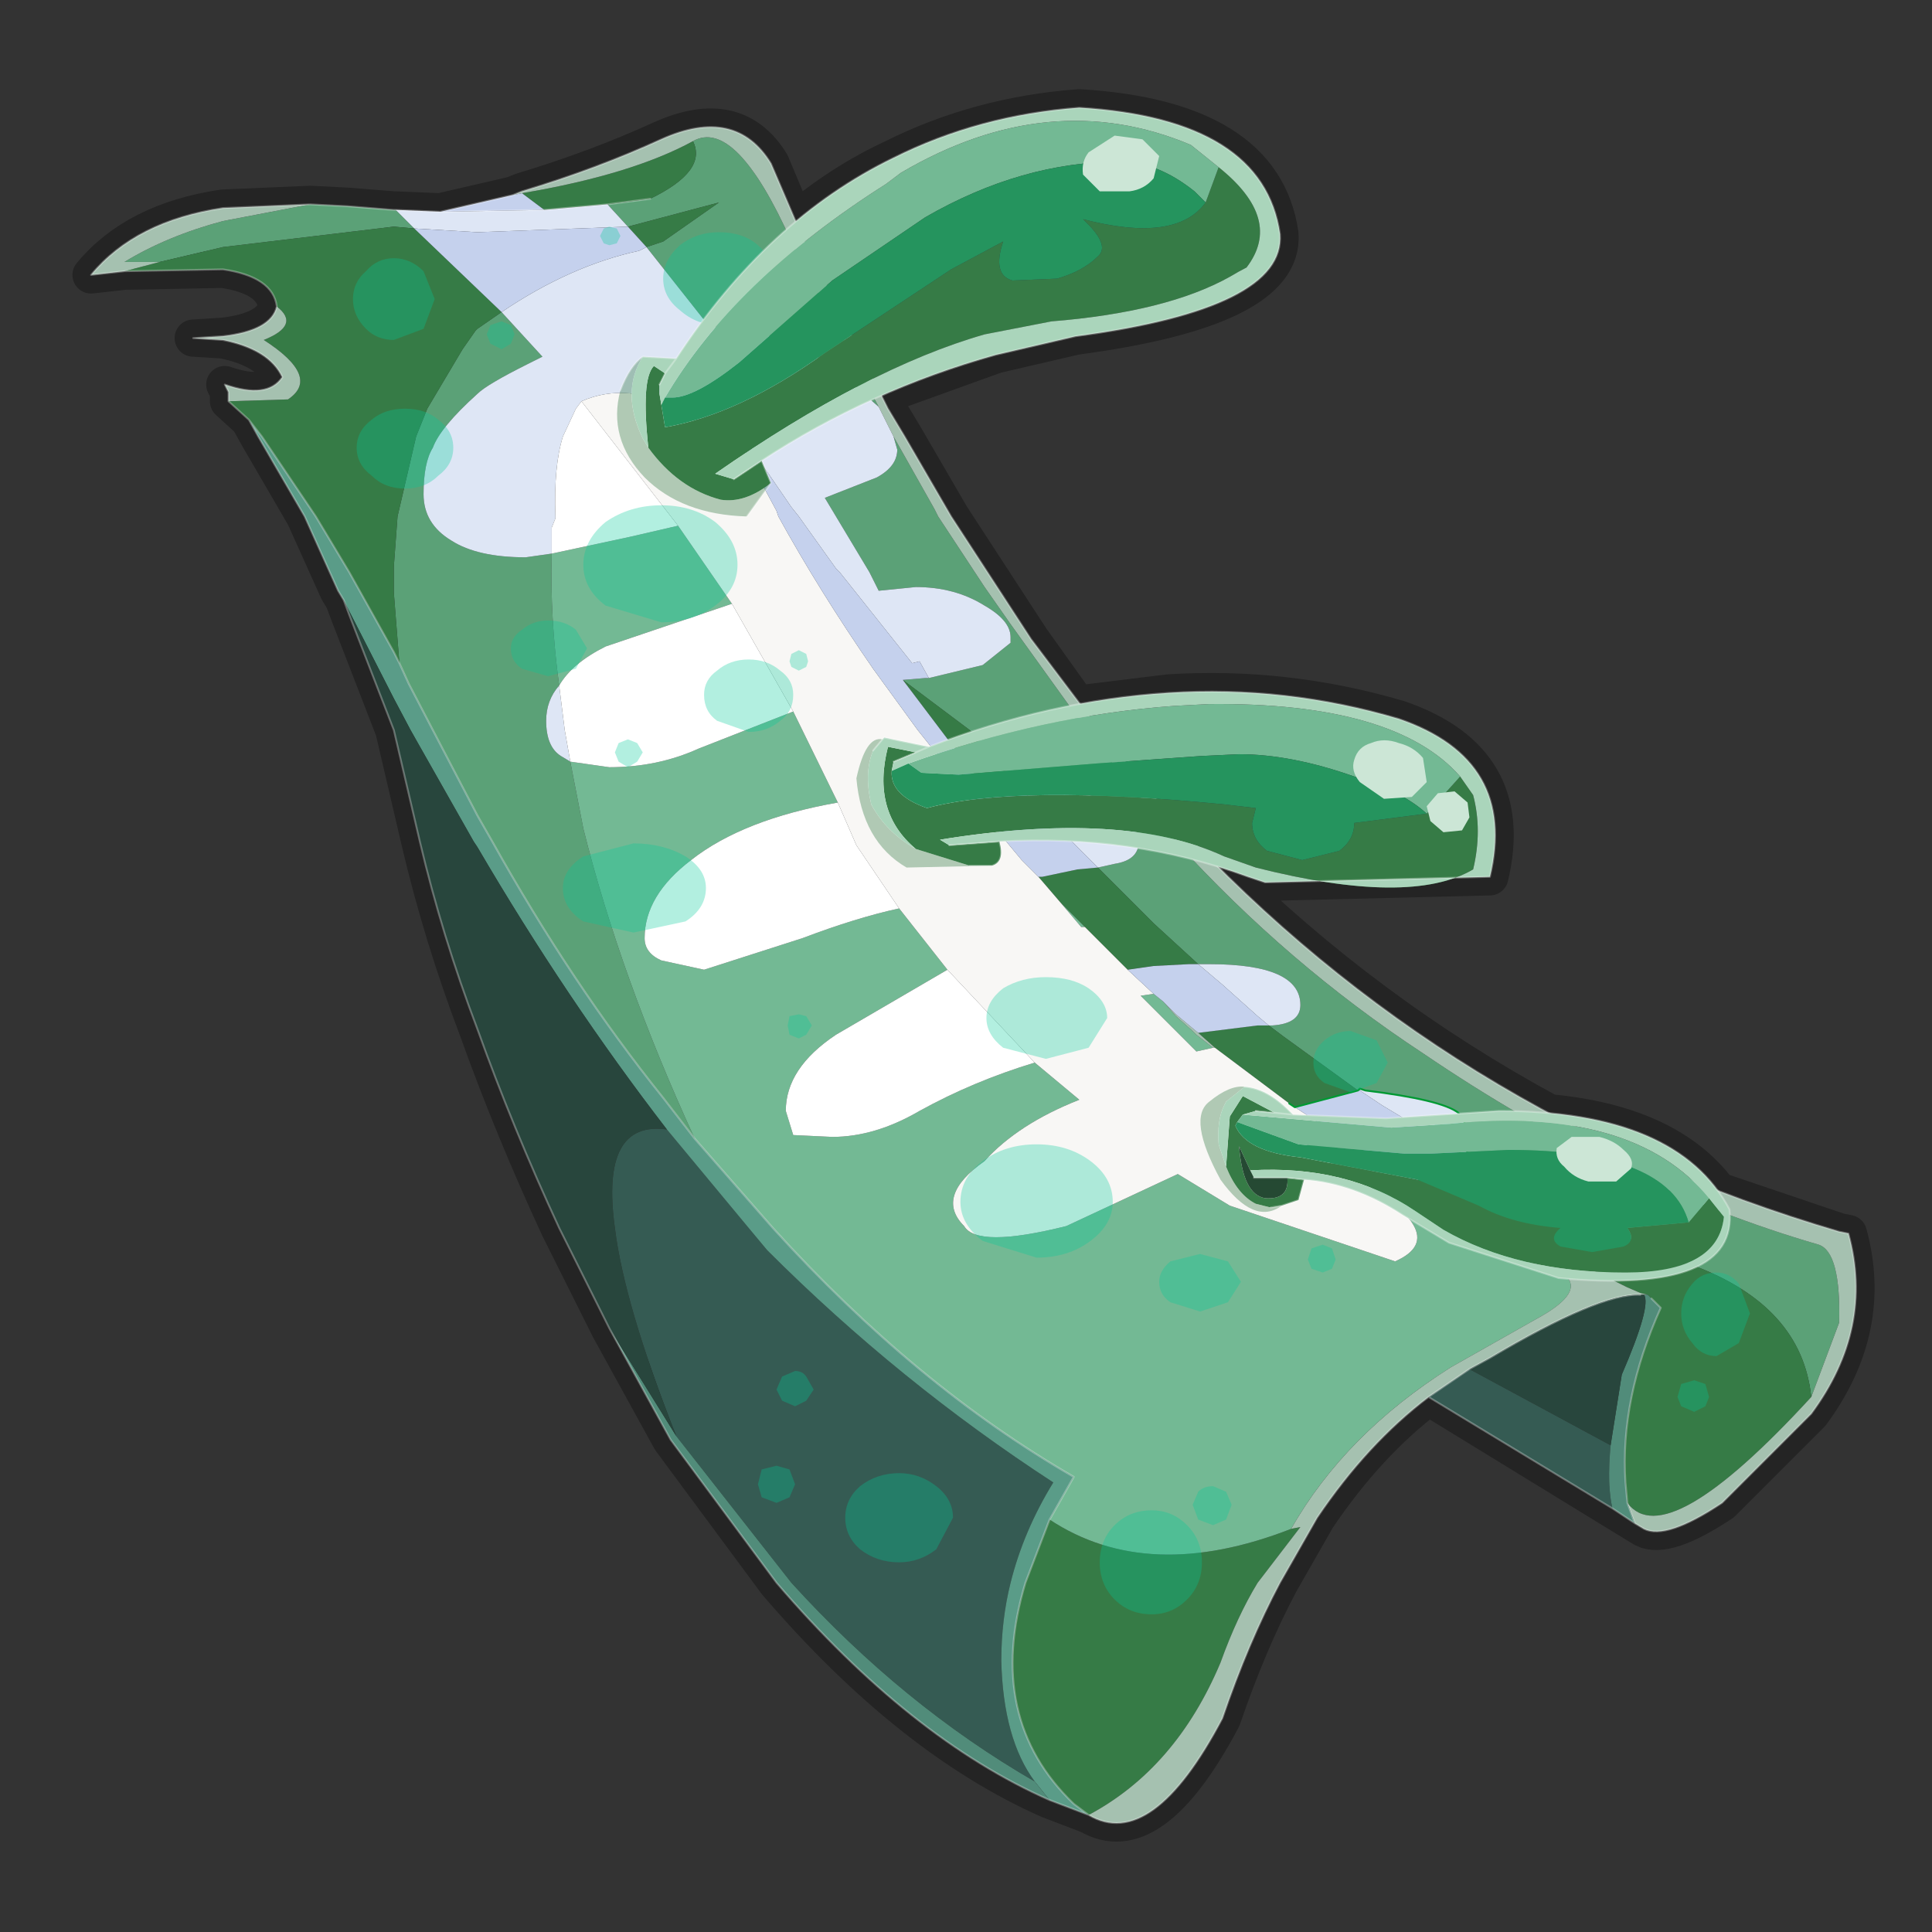 <?xml version="1.0" encoding="UTF-8" standalone="no"?>
<svg xmlns:xlink="http://www.w3.org/1999/xlink" height="520.0px" width="520.0px" xmlns="http://www.w3.org/2000/svg">
  <rect width="100%" height="100%" fill="#333333" stroke="none"/>
  <g transform="matrix(10.0, 0.0, 0.0, 10.0, 0.0, 0.0)">
    <use height="52.0" transform="matrix(1.0, 0.0, 0.0, 1.0, 0.0, 0.0)" width="52.0" xlink:href="#shape0"/>
  </g>
  <defs>
    <g id="shape0" transform="matrix(1.0, 0.0, 0.0, 1.0, 0.0, 0.0)">
      <path d="M52.0 0.0 L52.0 52.0 0.0 52.0 0.0 0.0 52.0 0.0" fill="#33cc33" fill-opacity="0.0" fill-rule="evenodd" stroke="none"/>
      <path d="M14.05 5.15 Q16.05 4.55 17.8 3.75 19.8 2.85 20.75 4.4 L21.4 5.95 Q22.65 4.9 24.05 4.25 26.35 3.1 29.05 2.9 34.0 3.2 34.45 6.3 34.6 8.3 28.95 9.05 L26.8 9.55 23.75 10.65 23.9 11.0 24.35 11.75 25.6 13.9 27.75 17.2 29.0 18.95 31.45 18.65 Q34.6 18.45 37.65 19.35 40.85 20.45 40.1 23.6 L34.05 23.75 33.6 23.6 32.8 23.35 Q36.8 27.3 41.7 29.95 44.9 30.25 46.25 32.05 L49.5 33.15 49.75 33.2 Q50.45 35.75 48.75 38.05 L46.35 40.45 Q44.85 41.45 44.25 41.15 L44.0 41.0 38.45 37.6 Q36.8 38.85 35.45 40.85 L34.45 42.6 Q33.6 44.2 32.9 46.25 31.0 49.85 29.3 48.85 L28.25 48.45 Q24.5 46.8 20.9 42.6 L18.05 38.75 16.4 35.75 15.05 33.05 Q13.8 30.35 12.85 27.7 11.9 25.2 11.3 22.65 L10.6 19.65 9.4 16.55 9.25 16.15 9.1 15.9 8.2 13.9 6.95 11.75 6.7 11.3 6.15 10.8 6.15 10.55 6.05 10.35 Q7.2 10.75 7.6 10.15 7.25 9.4 6.0 9.15 L5.2 9.1 6.0 9.05 Q7.3 8.9 7.45 8.25 7.35 7.45 6.0 7.25 L3.35 7.3 2.45 7.4 Q3.65 5.95 6.0 5.6 L8.35 5.5 9.35 5.55 10.6 5.65 10.65 5.65 11.85 5.7 13.8 5.25 14.05 5.15 Z" fill="none" stroke="#000000" stroke-linecap="round" stroke-linejoin="round" stroke-opacity="0.302" stroke-width="1.0"/>
      <path d="M16.35 5.5 L17.5 5.35 Q19.05 4.6 18.65 3.8 19.8 3.15 21.3 6.5 L21.45 6.8 23.65 10.95 22.4 9.85 Q20.85 8.8 19.1 8.8 L17.4 6.65 17.85 6.5 19.35 5.45 16.9 6.1 16.35 5.5 M10.65 5.65 L11.15 6.15 10.6 6.1 6.0 6.65 4.3 7.05 3.35 7.05 Q4.5 6.35 6.0 5.95 L8.35 5.5 9.35 5.55 10.6 5.65 10.65 5.65 M13.5 8.4 L14.6 9.6 14.2 9.8 Q13.1 10.35 12.85 10.6 11.85 11.5 11.65 12.05 11.4 12.45 11.4 13.3 11.4 14.1 12.15 14.55 12.85 15.0 14.15 15.0 L14.85 14.9 Q14.8 16.6 15.05 18.45 14.7 18.85 14.7 19.4 14.7 20.1 15.1 20.35 L15.35 20.5 15.7 22.3 Q16.7 26.3 18.7 30.65 L17.85 29.55 Q15.4 26.5 13.25 22.65 L12.85 21.95 11.65 19.65 11.0 18.4 10.75 17.85 10.6 15.95 10.6 15.75 10.6 15.45 10.6 15.25 10.7 13.9 11.2 11.75 11.5 11.0 12.45 9.4 12.8 8.9 12.85 8.85 13.5 8.4 M25.0 18.25 L26.45 17.9 27.2 17.3 27.2 17.15 Q27.2 16.7 26.5 16.3 25.7 15.8 24.65 15.8 L23.65 15.9 23.6 15.8 23.4 15.4 22.2 13.4 23.6 12.85 Q24.15 12.55 24.15 12.1 L24.05 11.75 25.15 13.7 25.25 13.9 26.5 15.8 27.2 16.8 29.25 19.65 29.95 20.55 31.65 22.65 Q34.65 25.95 38.3 28.35 43.6 31.95 48.95 33.5 49.55 33.7 49.5 35.6 L48.75 37.6 Q48.5 35.15 45.55 34.05 42.4 32.8 39.45 31.1 39.7 30.55 39.25 29.95 38.8 29.6 36.75 29.35 L36.6 29.3 36.6 29.35 36.55 29.35 34.55 27.9 34.15 27.6 34.25 27.6 Q35.0 27.55 35.0 27.05 35.0 25.95 32.55 25.95 L32.25 25.95 31.65 25.4 31.05 24.85 29.55 23.35 30.0 23.25 Q30.65 23.15 30.65 22.65 30.65 22.15 30.1 21.75 29.4 21.25 27.95 21.25 L27.55 21.3 27.05 20.75 26.1 19.65 24.3 18.3 24.9 18.25 25.0 18.25 M36.55 29.35 L36.6 29.3 36.55 29.35" fill="#5ba177" fill-rule="evenodd" stroke="none"/>
      <path d="M43.4 40.6 L38.45 37.6 39.55 36.85 43.35 38.9 Q43.25 40.0 43.4 40.6 M17.95 30.4 L20.15 33.05 20.65 33.65 Q24.2 37.2 28.35 39.9 27.55 41.2 27.2 42.6 26.95 43.6 26.95 44.7 27.0 46.8 27.85 47.95 24.3 45.9 21.3 42.6 L18.2 38.65 Q16.8 35.1 16.55 33.05 16.15 30.15 17.95 30.4" fill="#355b53" fill-rule="evenodd" stroke="none"/>
      <path d="M16.35 5.5 L14.65 5.65 14.05 5.2 Q17.0 4.7 18.65 3.8 19.05 4.6 17.5 5.35 L16.35 5.5 M6.7 11.3 L6.15 10.8 7.75 10.75 Q8.65 10.15 7.1 9.15 8.1 8.75 7.45 8.25 7.35 7.45 6.0 7.25 L3.35 7.3 4.3 7.05 6.0 6.65 10.6 6.1 11.15 6.15 13.5 8.4 12.85 8.85 12.8 8.9 12.45 9.4 11.5 11.0 11.2 11.75 10.7 13.9 10.6 15.25 10.6 15.45 10.6 15.75 10.6 15.95 10.75 17.85 10.6 17.55 9.4 15.4 8.5 13.9 7.05 11.75 6.7 11.3 M19.5 10.95 L19.5 11.0 19.45 11.0 19.5 10.95 M16.9 6.1 L19.35 5.45 17.85 6.5 17.4 6.65 16.9 6.1 M34.85 29.8 L34.7 29.7 32.7 28.2 32.25 27.8 33.85 27.6 34.15 27.6 34.55 27.9 36.55 29.35 34.85 29.8 M30.35 26.1 L29.5 25.25 29.3 25.05 29.2 24.95 28.55 24.3 27.95 23.6 28.05 23.6 29.0 23.4 29.55 23.35 31.05 24.85 31.65 25.4 32.25 25.95 32.0 25.95 31.05 26.0 30.35 26.1 M34.75 41.15 L35.0 41.1 33.85 42.6 Q33.3 43.5 32.85 44.75 31.65 47.6 29.3 48.85 L28.9 48.55 Q26.5 46.25 27.6 42.6 L28.25 40.9 Q30.9 42.65 34.75 41.15 M39.45 31.1 Q42.4 32.8 45.55 34.05 48.5 35.15 48.75 37.6 44.85 41.85 43.8 40.45 L43.75 39.9 Q43.6 37.65 44.7 35.2 L44.45 34.95 44.35 34.85 44.15 34.8 43.8 34.65 38.05 31.8 38.9 31.65 39.4 31.2 39.45 31.1 M24.3 18.3 L26.1 19.65 27.05 20.75 27.55 21.3 26.55 21.35 26.45 21.15 25.85 20.35 24.3 18.3" fill="#367b46" fill-rule="evenodd" stroke="none"/>
      <path d="M18.7 30.65 Q16.7 26.3 15.7 22.3 L15.35 20.5 16.4 20.65 Q17.7 20.65 18.8 20.15 L21.35 19.15 22.55 21.6 Q20.0 22.05 18.6 23.15 17.35 24.1 17.35 25.25 17.35 25.65 17.8 25.85 L18.95 26.1 21.6 25.25 Q23.05 24.7 24.2 24.45 L25.5 26.1 22.5 27.85 Q21.15 28.75 21.15 29.9 L21.35 30.55 22.4 30.6 Q23.55 30.6 24.75 29.9 26.2 29.1 27.85 28.6 L29.05 29.6 Q27.4 30.25 26.5 31.25 25.15 32.2 25.95 33.0 26.3 33.6 28.7 33.0 L31.7 31.6 33.1 32.45 37.55 33.95 Q39.25 33.2 36.1 31.5 L34.7 30.45 35.3 30.4 Q38.85 33.05 42.2 34.4 42.55 34.85 41.35 35.5 L39.05 36.8 Q36.2 38.6 34.75 41.15 30.9 42.65 28.25 40.9 L28.9 39.75 Q24.65 37.3 20.8 33.05 L18.7 30.65 M15.05 18.45 Q14.8 16.6 14.85 14.9 L16.95 14.45 18.25 14.15 19.7 16.25 16.3 17.4 Q15.4 17.85 15.05 18.45 M32.65 28.2 L32.2 28.3 30.7 26.8 31.05 26.75 31.3 26.95 31.65 27.35 32.1 27.75 32.2 27.85 32.65 28.2 M29.2 24.95 L29.1 24.95 28.55 24.3 29.2 24.95" fill="#73b994" fill-rule="evenodd" stroke="none"/>
      <path d="M18.65 3.8 Q17.0 4.7 14.05 5.2 L13.8 5.25 14.05 5.15 Q16.05 4.55 17.8 3.75 19.8 2.85 20.75 4.4 L21.65 6.5 23.9 11.0 24.35 11.75 25.6 13.9 27.75 17.2 29.6 19.65 31.65 22.15 Q38.95 30.05 49.5 33.15 L49.75 33.2 Q50.45 35.75 48.75 38.05 L46.35 40.45 Q44.85 41.45 44.25 41.15 L44.0 41.0 43.8 40.45 Q44.85 41.85 48.75 37.6 L49.5 35.6 Q49.55 33.7 48.95 33.5 43.6 31.95 38.3 28.35 34.65 25.95 31.65 22.65 L29.95 20.55 29.25 19.65 27.2 16.8 26.5 15.8 25.25 13.9 25.15 13.7 24.05 11.75 23.65 10.95 21.45 6.8 21.3 6.5 Q19.8 3.15 18.65 3.8 M38.45 37.6 Q36.8 38.85 35.45 40.85 L34.45 42.6 Q33.6 44.2 32.9 46.25 31.0 49.85 29.3 48.85 31.65 47.6 32.85 44.75 33.3 43.5 33.85 42.6 L35.0 41.1 34.75 41.15 Q36.2 38.6 39.05 36.8 L41.35 35.5 Q42.55 34.85 42.2 34.4 38.85 33.05 35.3 30.4 L35.7 30.35 38.05 31.8 43.8 34.65 44.15 34.8 44.35 34.85 44.25 34.85 44.15 34.85 Q43.05 34.8 40.1 36.55 L39.55 36.85 38.45 37.6 M6.15 10.8 L6.15 10.55 6.05 10.35 Q7.2 10.75 7.6 10.15 7.25 9.4 6.0 9.15 L5.2 9.1 6.0 9.05 Q7.3 8.9 7.45 8.25 8.1 8.75 7.1 9.15 8.65 10.15 7.75 10.75 L6.15 10.8 M3.35 7.3 L2.45 7.4 Q3.65 5.95 6.0 5.6 L8.35 5.5 6.0 5.95 Q4.5 6.35 3.35 7.05 L4.3 7.05 3.35 7.3 M32.7 28.2 L32.65 28.2 32.2 27.85 32.1 27.75 31.65 27.35 31.3 26.95 31.65 27.3 32.25 27.8 32.7 28.2" fill="#a5c1b0" fill-rule="evenodd" stroke="none"/>
      <path d="M29.3 48.85 L28.25 48.45 27.85 47.95 Q27.0 46.8 26.95 44.7 26.95 43.6 27.2 42.6 27.55 41.2 28.35 39.9 24.2 37.2 20.65 33.65 L20.15 33.05 17.95 30.4 Q15.25 26.9 12.85 22.8 L12.75 22.65 11.05 19.65 10.6 18.8 9.4 16.45 9.25 16.15 9.1 15.9 8.2 13.9 6.95 11.75 6.7 11.3 7.05 11.75 8.5 13.9 9.4 15.4 10.6 17.55 10.75 17.85 11.0 18.4 11.65 19.65 12.85 21.95 13.25 22.65 Q15.4 26.5 17.85 29.55 L18.7 30.65 20.8 33.05 Q24.65 37.3 28.9 39.75 L28.25 40.9 27.6 42.6 Q26.5 46.25 28.9 48.55 L29.3 48.85" fill="#5a9c88" fill-rule="evenodd" stroke="none"/>
      <path d="M44.0 41.0 L43.4 40.6 Q43.25 40.0 43.35 38.9 L43.65 37.0 Q44.45 35.15 44.25 34.85 L44.35 34.85 44.45 34.95 44.7 35.2 Q43.6 37.65 43.75 39.9 L43.8 40.45 44.0 41.0 M28.25 48.45 Q24.5 46.8 20.9 42.6 L18.05 38.75 16.4 35.75 18.2 38.65 21.3 42.6 Q24.3 45.9 27.85 47.95 L28.25 48.45" fill="#518c7a" fill-rule="evenodd" stroke="none"/>
      <path d="M16.4 35.75 L15.05 33.05 Q13.8 30.35 12.85 27.7 11.9 25.2 11.3 22.65 L10.6 19.65 9.4 16.55 9.25 16.15 9.4 16.45 10.6 18.8 11.05 19.65 12.75 22.65 12.85 22.8 Q15.25 26.9 17.95 30.4 16.15 30.15 16.55 33.05 16.8 35.1 18.2 38.65 L16.4 35.75 M44.15 34.85 L44.25 34.85 Q44.45 35.15 43.65 37.0 L43.35 38.9 39.55 36.85 40.1 36.55 Q43.05 34.8 44.15 34.85" fill="#28463d" fill-rule="evenodd" stroke="none"/>
      <path d="M15.65 10.8 Q16.9 10.25 18.35 11.05 L18.45 11.1 19.35 11.75 19.7 12.0 20.2 12.45 20.9 13.75 20.95 13.9 Q22.05 15.9 23.5 18.0 L24.7 19.65 25.5 20.65 25.55 20.8 26.1 21.45 26.75 22.25 27.5 23.15 27.85 23.5 27.95 23.6 28.55 24.3 29.1 24.95 29.2 24.95 29.3 25.05 29.5 25.25 30.35 26.1 31.05 26.75 30.7 26.8 32.2 28.3 32.65 28.2 32.7 28.2 34.7 29.7 34.85 29.8 35.7 30.35 35.3 30.4 34.7 30.45 36.1 31.5 Q39.25 33.2 37.55 33.95 L33.1 32.45 31.7 31.6 28.7 33.0 Q26.3 33.6 25.95 33.0 25.15 32.2 26.5 31.25 27.4 30.25 29.05 29.6 L27.85 28.6 25.5 26.1 24.2 24.45 23.05 22.75 22.55 21.6 21.35 19.15 19.7 16.25 18.25 14.15 15.65 10.8" fill="#f8f7f5" fill-rule="evenodd" stroke="none"/>
      <path d="M18.45 11.1 L19.7 12.0 20.05 12.1 20.2 12.45 19.7 12.0 19.35 11.75 18.45 11.1" fill="#f2f5fb" fill-rule="evenodd" stroke="none"/>
      <path d="M14.65 5.65 L16.35 5.5 16.9 6.1 12.85 6.25 11.15 6.15 10.65 5.65 11.85 5.7 14.65 5.65 M14.85 14.9 L14.15 15.0 Q12.85 15.0 12.15 14.55 11.4 14.1 11.4 13.3 11.4 12.45 11.65 12.05 11.85 11.5 12.85 10.6 13.1 10.35 14.2 9.8 L14.6 9.6 13.5 8.4 Q15.35 7.15 17.2 6.75 L17.4 6.65 19.1 8.8 Q20.85 8.8 22.4 9.85 L23.65 10.95 24.05 11.75 24.15 12.1 Q24.15 12.55 23.6 12.85 L22.2 13.4 23.4 15.4 23.6 15.8 23.65 15.9 24.65 15.8 Q25.7 15.8 26.5 16.3 27.2 16.7 27.2 17.15 L27.2 17.3 26.45 17.9 25.0 18.25 24.75 17.8 24.55 17.85 22.6 15.4 22.5 15.3 21.5 13.9 21.3 13.65 20.0 11.75 19.5 11.0 19.5 10.95 19.25 10.65 19.45 11.0 19.85 11.75 20.05 12.1 19.7 12.0 18.45 11.1 18.35 11.05 Q16.9 10.25 15.65 10.8 L15.5 11.0 15.15 11.75 Q14.9 12.55 14.95 13.9 L14.95 13.95 14.85 14.2 14.85 14.9 M15.35 20.5 L15.1 20.35 Q14.7 20.1 14.7 19.4 14.7 18.85 15.05 18.45 L15.2 19.65 15.35 20.5 M34.15 27.6 L33.85 27.35 32.9 26.5 32.25 25.95 32.55 25.95 Q35.0 25.95 35.0 27.05 35.0 27.55 34.25 27.6 L34.15 27.6 M36.6 29.3 L36.75 29.35 Q38.8 29.6 39.25 29.95 39.7 30.55 39.45 31.1 L37.2 29.75 36.6 29.35 36.6 29.3 M27.55 21.3 L27.95 21.25 Q29.4 21.25 30.1 21.75 30.65 22.15 30.65 22.65 30.65 23.15 30.0 23.25 L29.55 23.35 29.0 22.8 27.55 21.3" fill="#dee6f5" fill-rule="evenodd" stroke="none"/>
      <path d="M14.85 14.9 L14.85 14.2 14.95 13.95 14.95 13.9 Q14.9 12.55 15.15 11.75 L15.5 11.0 15.65 10.8 18.25 14.15 16.95 14.45 14.85 14.9 M27.85 28.6 Q26.2 29.1 24.75 29.9 23.55 30.6 22.4 30.6 L21.35 30.55 21.15 29.9 Q21.15 28.75 22.5 27.85 L25.5 26.1 27.85 28.6 M24.2 24.45 Q23.05 24.7 21.6 25.25 L18.95 26.1 17.8 25.85 Q17.35 25.65 17.35 25.25 17.35 24.1 18.6 23.15 20.0 22.05 22.55 21.6 L23.05 22.75 24.2 24.45 M21.35 19.15 L18.8 20.15 Q17.7 20.65 16.4 20.65 L15.35 20.5 15.2 19.65 15.05 18.45 Q15.4 17.85 16.3 17.4 L19.7 16.25 21.35 19.15" fill="#ffffff" fill-rule="evenodd" stroke="none"/>
      <path d="M14.05 5.2 L14.65 5.65 11.85 5.7 13.8 5.25 14.05 5.2 M11.15 6.15 L12.85 6.25 16.9 6.1 17.4 6.65 17.2 6.75 Q15.35 7.15 13.5 8.4 L11.15 6.15 M20.05 12.1 L19.85 11.75 19.45 11.0 19.25 10.65 19.5 10.95 19.45 11.0 19.5 11.0 20.0 11.75 21.3 13.65 21.5 13.9 22.5 15.3 22.6 15.4 24.55 17.85 24.75 17.8 25.0 18.25 24.9 18.25 24.3 18.3 25.85 20.35 26.45 21.15 26.55 21.35 27.55 21.3 29.0 22.8 29.55 23.35 29.0 23.4 28.05 23.6 27.95 23.6 27.85 23.5 27.5 23.15 26.75 22.25 26.1 21.45 25.55 20.8 25.5 20.65 24.7 19.65 23.5 18.0 Q22.05 15.9 20.95 13.9 L20.9 13.75 20.2 12.45 20.05 12.1 M35.7 30.35 L34.85 29.8 36.55 29.35 36.6 29.35 37.2 29.75 39.45 31.1 39.4 31.2 38.9 31.65 38.05 31.8 35.7 30.35 M31.05 26.75 L30.35 26.1 31.05 26.0 32.0 25.95 32.25 25.95 32.9 26.5 33.85 27.35 34.15 27.6 33.85 27.6 32.25 27.8 31.65 27.3 31.3 26.95 31.05 26.75" fill="#c5d1ed" fill-rule="evenodd" stroke="none"/>
      <path d="M34.85 29.8 L34.7 29.7 M39.45 31.1 Q39.7 30.55 39.25 29.95 38.8 29.6 36.75 29.35 L36.6 29.3 36.55 29.35 M34.85 29.8 L36.55 29.35 M39.45 31.1 L39.4 31.2 38.9 31.65 38.05 31.8" fill="none" stroke="#009933" stroke-linecap="round" stroke-linejoin="round" stroke-width="0.05"/>
      <path d="M14.65 5.65 L16.35 5.5 17.5 5.35 M14.65 5.65 L11.85 5.7 10.65 5.65 M13.8 5.25 L14.05 5.15 Q16.05 4.55 17.8 3.75 19.8 2.85 20.75 4.4 L21.65 6.5 23.9 11.0 24.35 11.75 25.6 13.9 27.75 17.2 29.6 19.65 31.65 22.15 Q38.95 30.05 49.5 33.15 L49.75 33.2 Q50.45 35.75 48.75 38.05 L46.35 40.45 Q44.85 41.45 44.25 41.15 L44.0 41.0 43.4 40.6 38.45 37.6 Q36.8 38.85 35.45 40.85 L34.45 42.6 Q33.6 44.2 32.9 46.25 31.0 49.85 29.3 48.85 L28.25 48.45 Q24.5 46.8 20.9 42.6 L18.05 38.75 16.4 35.75 15.05 33.05 Q13.8 30.35 12.85 27.7 11.9 25.2 11.3 22.65 L10.6 19.65 9.4 16.55 9.25 16.15 9.1 15.9 8.2 13.9 6.95 11.75 6.7 11.3 6.15 10.8 6.15 10.55 6.05 10.35 Q7.2 10.75 7.6 10.15 7.25 9.4 6.0 9.15 L5.2 9.1 6.0 9.05 Q7.3 8.9 7.45 8.25 7.35 7.45 6.0 7.25 L3.35 7.3 2.45 7.4 Q3.65 5.95 6.0 5.6 L8.35 5.5 9.35 5.55 10.6 5.65 10.65 5.65 M11.85 5.7 L13.8 5.25 M6.7 11.3 L7.05 11.75 8.5 13.9 9.4 15.4 10.6 17.55 10.75 17.85 11.0 18.4 11.65 19.65 12.85 21.95 13.25 22.65 Q15.4 26.5 17.85 29.55 L18.7 30.65 M29.3 48.85 L28.9 48.55 Q26.5 46.25 27.6 42.6 L28.25 40.9 28.9 39.75 Q24.65 37.3 20.8 33.05 L18.7 30.65 M44.15 34.85 Q43.05 34.8 40.1 36.55 L39.55 36.85 38.45 37.6 M44.45 34.95 L44.7 35.2 Q43.6 37.65 43.75 39.9 L43.8 40.45 M44.0 41.0 L43.8 40.45" fill="none" stroke="#ffffff" stroke-linecap="round" stroke-linejoin="round" stroke-opacity="0.302" stroke-width="0.05"/>
      <path d="M16.4 6.1 L16.6 6.15 16.7 6.35 16.6 6.55 16.4 6.6 16.25 6.55 16.15 6.35 16.25 6.15 16.4 6.1 M13.85 9.0 L13.75 9.25 13.5 9.4 13.2 9.25 13.1 9.0 13.2 8.75 13.5 8.65 13.75 8.75 13.85 9.0 M20.4 8.35 Q20.0 8.75 19.35 8.75 18.75 8.75 18.3 8.35 17.85 8.0 17.85 7.5 17.85 7.0 18.3 6.6 18.75 6.25 19.35 6.25 20.0 6.25 20.4 6.6 20.85 7.0 20.85 7.5 L20.4 8.35 M11.4 8.85 L10.6 9.15 Q10.15 9.15 9.85 8.85 9.5 8.5 9.5 8.05 9.5 7.6 9.85 7.3 10.15 6.95 10.6 6.95 11.05 6.95 11.4 7.3 L11.7 8.05 11.4 8.85 M10.0 12.8 Q9.6 12.5 9.6 12.05 9.6 11.6 10.0 11.3 10.35 11.0 10.9 11.0 11.45 11.0 11.8 11.3 12.2 11.6 12.2 12.05 12.2 12.5 11.8 12.8 11.45 13.15 10.9 13.15 10.35 13.15 10.0 12.8 M39.25 30.4 L39.0 30.5 38.7 30.4 38.6 30.25 38.7 30.1 39.0 30.05 39.25 30.1 39.4 30.25 39.25 30.4 M35.65 28.0 Q35.95 27.75 36.35 27.75 L37.05 28.0 37.35 28.6 37.05 29.15 36.35 29.4 35.65 29.15 Q35.35 28.95 35.35 28.6 35.35 28.25 35.65 28.0 M35.85 34.15 L35.6 34.25 35.3 34.15 35.2 33.9 35.3 33.6 35.6 33.5 35.85 33.6 35.95 33.9 35.85 34.15 M46.2 36.5 Q45.8 36.5 45.55 36.15 45.25 35.8 45.25 35.35 45.25 34.9 45.55 34.55 45.8 34.25 46.2 34.25 46.55 34.25 46.8 34.55 L47.1 35.35 46.8 36.15 46.2 36.5 M45.6 37.15 L45.9 37.25 46.0 37.6 45.9 37.85 45.6 38.0 45.25 37.85 45.15 37.6 45.25 37.25 45.6 37.15 M19.25 16.3 Q18.65 16.75 17.8 16.75 L16.3 16.3 Q15.7 15.85 15.7 15.2 15.7 14.55 16.3 14.05 16.95 13.6 17.8 13.6 18.65 13.6 19.25 14.05 19.85 14.55 19.85 15.2 19.85 15.85 19.25 16.3 M14.05 16.95 Q14.35 16.7 14.75 16.7 15.2 16.7 15.5 16.95 L15.8 17.45 15.5 18.0 14.75 18.2 14.05 18.0 Q13.75 17.8 13.75 17.45 13.75 17.15 14.05 16.95 M16.65 20.5 L16.55 20.25 16.65 20.0 16.9 19.9 17.15 20.0 17.3 20.25 17.15 20.5 16.9 20.65 16.65 20.5 M15.7 23.05 L17.05 22.7 Q17.85 22.7 18.45 23.05 19.0 23.4 19.0 23.9 19.0 24.45 18.45 24.8 L17.05 25.1 15.7 24.8 Q15.15 24.45 15.15 23.9 15.15 23.4 15.7 23.05 M21.7 17.95 L21.5 18.05 21.3 17.95 21.25 17.8 21.3 17.6 21.5 17.5 21.7 17.6 21.75 17.8 21.7 17.95 M21.0 18.05 Q21.35 18.3 21.35 18.7 21.35 19.15 21.0 19.4 20.65 19.7 20.15 19.7 L19.3 19.4 Q18.95 19.15 18.95 18.7 18.95 18.3 19.3 18.05 19.65 17.75 20.15 17.75 20.65 17.75 21.0 18.05 M21.85 27.6 L21.7 27.85 21.5 27.95 21.25 27.85 21.2 27.6 21.25 27.35 21.5 27.3 21.7 27.35 21.85 27.6 M21.4 36.9 Q21.6 36.9 21.7 37.05 L21.9 37.4 21.7 37.7 21.4 37.85 21.05 37.7 20.9 37.4 21.05 37.05 21.4 36.9 M28.15 28.5 L27.0 28.2 Q26.55 27.85 26.55 27.4 26.55 26.95 27.0 26.6 27.5 26.3 28.15 26.3 28.85 26.3 29.3 26.6 29.8 26.95 29.8 27.4 L29.3 28.2 28.15 28.5 M26.45 33.4 Q25.85 32.95 25.85 32.35 25.85 31.7 26.45 31.25 27.05 30.8 27.9 30.8 28.75 30.8 29.35 31.25 29.95 31.7 29.95 32.35 29.95 32.95 29.35 33.4 28.75 33.85 27.9 33.85 L26.45 33.4 M33.05 33.95 L33.4 34.5 33.05 35.05 32.3 35.3 31.5 35.05 Q31.2 34.85 31.2 34.5 31.2 34.2 31.5 33.95 L32.3 33.75 33.05 33.95 M32.25 40.15 Q32.4 40.0 32.65 40.0 L33.0 40.15 33.15 40.5 33.0 40.9 32.65 41.05 32.25 40.9 32.1 40.5 32.25 40.15 M30.0 41.05 Q30.4 40.65 31.0 40.65 31.55 40.65 31.95 41.05 32.35 41.45 32.35 42.05 32.35 42.65 31.95 43.05 31.55 43.45 31.0 43.45 30.4 43.45 30.0 43.05 29.6 42.65 29.6 42.05 29.6 41.45 30.0 41.05 M25.2 41.7 Q24.75 42.05 24.2 42.05 23.6 42.05 23.15 41.7 22.75 41.35 22.75 40.85 22.75 40.35 23.15 40.0 23.6 39.65 24.2 39.65 24.75 39.65 25.2 40.0 25.65 40.35 25.65 40.85 L25.2 41.7 M20.9 40.45 L20.5 40.3 20.4 39.95 20.5 39.55 20.9 39.45 21.25 39.55 21.4 39.95 21.25 40.3 20.9 40.45" fill="#00cc99" fill-opacity="0.302" fill-rule="evenodd" stroke="none"/>
      <path d="M32.45 5.45 L32.8 4.5 Q34.55 5.9 33.55 7.2 33.35 7.3 33.1 7.45 31.4 8.4 28.3 8.65 L26.5 9.0 Q23.35 9.9 19.25 12.75 L19.75 12.9 20.5 12.4 20.75 13.0 Q20.05 13.55 19.4 13.45 18.25 13.15 17.45 12.05 17.25 10.2 17.6 9.85 L17.9 10.05 17.75 10.35 17.75 10.45 17.75 10.6 17.8 10.9 17.9 11.5 Q19.9 11.15 22.2 9.5 L25.6 7.25 27.0 6.5 Q26.7 7.4 27.25 7.55 L28.45 7.5 Q29.15 7.3 29.55 6.9 29.9 6.6 29.15 5.9 31.65 6.55 32.45 5.45 M24.0 20.75 Q23.95 21.4 24.95 21.75 27.35 21.1 32.95 21.65 L33.8 21.75 33.7 22.15 Q33.7 22.6 34.1 22.9 L35.05 23.15 36.05 22.9 Q36.45 22.6 36.45 22.15 L38.4 21.9 39.3 20.9 39.65 21.4 Q39.9 22.35 39.65 23.4 37.95 24.4 33.8 23.35 L32.95 23.05 Q30.25 21.8 25.3 22.6 L25.55 22.75 26.9 22.65 Q27.05 23.2 26.7 23.3 L26.1 23.3 24.65 22.85 Q23.45 21.85 23.9 20.1 L24.65 20.25 24.05 20.5 24.0 20.75 M33.0 31.4 L33.1 30.05 33.45 29.5 34.3 29.95 33.8 29.9 33.45 30.0 33.3 30.2 33.25 30.3 Q33.55 31.0 35.0 31.15 L38.15 31.75 39.8 32.45 Q40.7 32.95 42.0 33.05 41.65 33.35 42.0 33.55 L42.85 33.7 43.7 33.55 Q44.05 33.4 43.8 33.05 L45.45 32.9 46.0 32.25 46.4 32.75 Q46.25 34.25 43.75 34.25 40.85 34.25 38.85 33.1 L38.1 32.6 Q36.25 31.35 33.65 31.5 L33.35 30.85 Q33.45 32.15 34.05 32.25 34.7 32.3 34.65 31.7 L35.1 31.75 34.95 32.3 34.5 32.45 34.2 32.5 33.8 32.4 Q33.3 32.15 33.0 31.4" fill="#367b46" fill-rule="evenodd" stroke="none"/>
      <path d="M17.3 9.6 Q16.7 10.55 17.3 11.8 L17.45 12.05 Q18.25 13.15 19.4 13.45 20.05 13.55 20.75 13.0 L20.1 13.9 Q18.35 13.85 17.35 12.85 16.35 11.8 16.7 10.5 16.95 9.85 17.3 9.6 M24.65 22.85 L26.1 23.3 26.7 23.3 24.4 23.35 Q23.2 22.65 23.05 20.95 23.3 19.8 23.75 19.9 L23.5 20.2 Q23.25 20.8 23.45 21.65 23.85 22.4 24.65 22.85 M33.5 29.25 L33.0 29.65 32.95 29.75 Q32.75 30.15 32.8 30.8 L33.0 31.4 Q33.3 32.15 33.8 32.4 L34.2 32.5 34.5 32.45 Q33.75 33.0 32.85 31.75 31.95 30.1 32.55 29.65 33.1 29.2 33.5 29.25" fill="#367b46" fill-opacity="0.373" fill-rule="evenodd" stroke="none"/>
      <path d="M32.45 5.45 L32.15 5.15 Q31.15 4.35 30.15 4.35 27.5 4.35 24.9 5.85 L22.4 7.55 19.9 9.75 Q18.7 10.7 18.1 10.7 L17.9 10.7 Q19.75 7.55 23.85 4.95 L24.25 4.65 Q28.25 2.3 32.05 3.9 L32.8 4.5 32.45 5.45 M39.3 20.9 L38.4 21.9 Q37.75 21.3 36.45 20.9 34.75 20.3 33.35 20.3 L32.3 20.35 29.5 20.55 25.8 20.85 24.8 20.8 24.45 20.55 Q28.1 19.25 31.6 19.0 L32.55 18.95 Q37.55 18.9 39.3 20.9 M33.45 30.0 L37.45 30.35 39.0 30.25 Q43.95 29.75 46.0 32.25 L45.45 32.9 Q44.9 30.95 40.6 30.95 L38.5 31.05 37.8 31.05 34.95 30.8 33.3 30.2 33.45 30.0" fill="#73b994" fill-rule="evenodd" stroke="none"/>
      <path d="M32.8 4.5 L32.05 3.9 Q28.25 2.3 24.25 4.65 L23.85 4.95 Q19.75 7.55 17.9 10.7 L17.8 10.9 17.75 10.6 17.75 10.45 17.75 10.35 17.9 10.05 17.6 9.85 Q17.25 10.2 17.45 12.05 L17.3 11.8 Q16.7 10.55 17.3 9.6 L18.2 9.65 17.9 10.05 18.2 9.65 Q20.65 5.9 24.05 4.25 26.35 3.1 29.05 2.9 34.0 3.2 34.45 6.3 34.6 8.3 28.95 9.05 L26.8 9.55 Q23.4 10.5 20.5 12.4 L19.75 12.9 19.25 12.75 Q23.35 9.9 26.5 9.0 L28.3 8.65 Q31.4 8.4 33.1 7.45 33.35 7.3 33.55 7.2 34.55 5.9 32.8 4.5 M24.0 20.75 L24.05 20.5 24.65 20.25 23.9 20.1 Q23.45 21.85 24.65 22.85 23.85 22.4 23.45 21.65 23.25 20.8 23.5 20.2 L23.75 19.9 23.8 19.85 25.0 20.1 Q28.25 18.85 31.45 18.65 34.6 18.45 37.65 19.35 40.85 20.45 40.1 23.6 L34.05 23.75 33.6 23.6 Q30.45 22.45 26.9 22.65 L25.55 22.75 25.3 22.6 Q30.25 21.8 32.95 23.05 L33.8 23.35 Q37.95 24.4 39.65 23.4 39.9 22.35 39.65 21.4 L39.3 20.9 Q37.55 18.9 32.55 18.95 L31.6 19.0 Q28.1 19.25 24.45 20.55 L24.0 20.75 M33.5 29.25 Q34.15 29.3 34.8 30.0 L34.3 29.95 34.8 30.0 37.3 30.1 40.35 29.9 Q45.15 29.9 46.55 32.55 46.8 34.85 41.95 34.4 L39.0 33.45 37.75 32.7 Q36.45 31.85 35.1 31.75 L34.65 31.7 33.75 31.7 33.65 31.5 Q36.25 31.35 38.1 32.6 L38.85 33.1 Q40.85 34.25 43.75 34.25 46.25 34.25 46.4 32.75 L46.0 32.25 Q43.95 29.75 39.0 30.25 L37.45 30.35 33.45 30.0 33.8 29.9 34.3 29.95 33.45 29.5 33.1 30.05 33.0 31.4 32.8 30.8 Q32.75 30.15 32.95 29.75 L33.0 29.65 33.5 29.25 M25.0 20.1 L24.65 20.25 25.0 20.1" fill="#aad5bb" fill-rule="evenodd" stroke="none"/>
      <path d="M33.65 31.5 L33.75 31.7 34.65 31.7 Q34.7 32.3 34.05 32.25 33.45 32.15 33.35 30.85 L33.65 31.5" fill="#254933" fill-rule="evenodd" stroke="none"/>
      <path d="M17.9 10.7 L18.1 10.7 Q18.7 10.7 19.9 9.75 L22.4 7.55 24.9 5.85 Q27.5 4.35 30.15 4.35 31.15 4.35 32.15 5.15 L32.45 5.45 Q31.65 6.55 29.15 5.9 29.9 6.6 29.55 6.9 29.15 7.3 28.45 7.5 L27.25 7.55 Q26.7 7.4 27.0 6.5 L25.6 7.25 22.2 9.5 Q19.9 11.15 17.9 11.5 L17.8 10.9 17.9 10.7 M38.4 21.9 L36.45 22.15 Q36.45 22.6 36.05 22.9 L35.05 23.15 34.1 22.9 Q33.7 22.6 33.7 22.15 L33.8 21.75 32.95 21.65 Q27.35 21.1 24.95 21.75 23.95 21.4 24.0 20.75 L24.45 20.55 24.8 20.8 25.8 20.85 29.5 20.55 32.3 20.35 33.35 20.3 Q34.75 20.3 36.45 20.9 37.75 21.3 38.4 21.9 M33.3 30.2 L34.95 30.8 37.8 31.05 38.5 31.05 40.6 30.95 Q44.9 30.95 45.45 32.9 L43.8 33.05 Q44.05 33.4 43.7 33.55 L42.85 33.7 42.0 33.55 Q41.65 33.35 42.0 33.05 40.7 32.95 39.8 32.45 L38.15 31.75 35.0 31.15 Q33.55 31.0 33.25 30.3 L33.3 30.2" fill="#25945e" fill-rule="evenodd" stroke="none"/>
      <path d="M18.2 9.65 L17.3 9.6 M17.9 10.05 L18.2 9.65 Q20.65 5.9 24.05 4.25 26.35 3.1 29.05 2.9 34.0 3.2 34.45 6.3 34.6 8.3 28.95 9.05 L26.8 9.55 Q23.4 10.5 20.5 12.4 L20.75 13.0 20.1 13.9 M16.7 10.5 Q16.95 9.85 17.3 9.6 M17.75 10.35 L17.9 10.05 M24.05 20.5 L24.65 20.25 25.0 20.1 Q28.25 18.85 31.45 18.65 34.6 18.45 37.65 19.35 40.85 20.45 40.1 23.6 L34.05 23.75 33.6 23.6 Q30.45 22.45 26.9 22.65 L25.55 22.75 M26.1 23.3 L26.7 23.3 Q27.05 23.2 26.9 22.65 M23.75 19.9 L23.8 19.85 25.0 20.1 M34.8 30.0 Q34.15 29.3 33.5 29.25 M34.3 29.95 L34.8 30.0 37.3 30.1 40.35 29.9 Q45.15 29.9 46.55 32.55 46.8 34.85 41.95 34.4 L39.0 33.45 37.75 32.7 Q36.45 31.85 35.1 31.75 L34.95 32.3 34.5 32.45 M34.3 29.95 L33.8 29.9 M33.75 31.7 L34.65 31.7 35.1 31.75 M34.2 32.5 L34.5 32.45 M23.75 19.9 L23.5 20.2 M20.5 12.4 L19.75 12.9" fill="none" stroke="#ffffff" stroke-linecap="round" stroke-linejoin="round" stroke-opacity="0.302" stroke-width="0.05"/>
      <path d="M38.0 21.45 L37.25 21.5 36.6 21.05 Q36.35 20.75 36.45 20.45 36.55 20.1 36.9 20.0 37.25 19.85 37.65 20.0 38.05 20.1 38.3 20.4 L38.4 21.05 38.0 21.45" fill="#cce6d6" fill-rule="evenodd" stroke="none"/>
      <path d="M39.35 22.35 L38.85 22.4 38.5 22.1 38.4 21.7 38.7 21.35 39.15 21.3 39.5 21.6 39.55 22.0 39.35 22.35" fill="#cce6d6" fill-rule="evenodd" stroke="none"/>
      <path d="M31.05 4.8 Q30.8 5.1 30.4 5.15 L29.6 5.15 29.15 4.7 Q29.1 4.35 29.3 4.1 L30.0 3.65 30.75 3.75 31.2 4.2 31.05 4.8" fill="#cce6d6" fill-rule="evenodd" stroke="none"/>
      <path d="M43.5 31.8 L42.75 31.8 Q42.35 31.7 42.1 31.4 41.85 31.2 41.9 30.9 L42.3 30.6 43.05 30.6 Q43.45 30.7 43.7 30.95 44.0 31.2 43.9 31.45 L43.5 31.8" fill="#cce6d6" fill-rule="evenodd" stroke="none"/>
    </g>
  </defs>
</svg>
